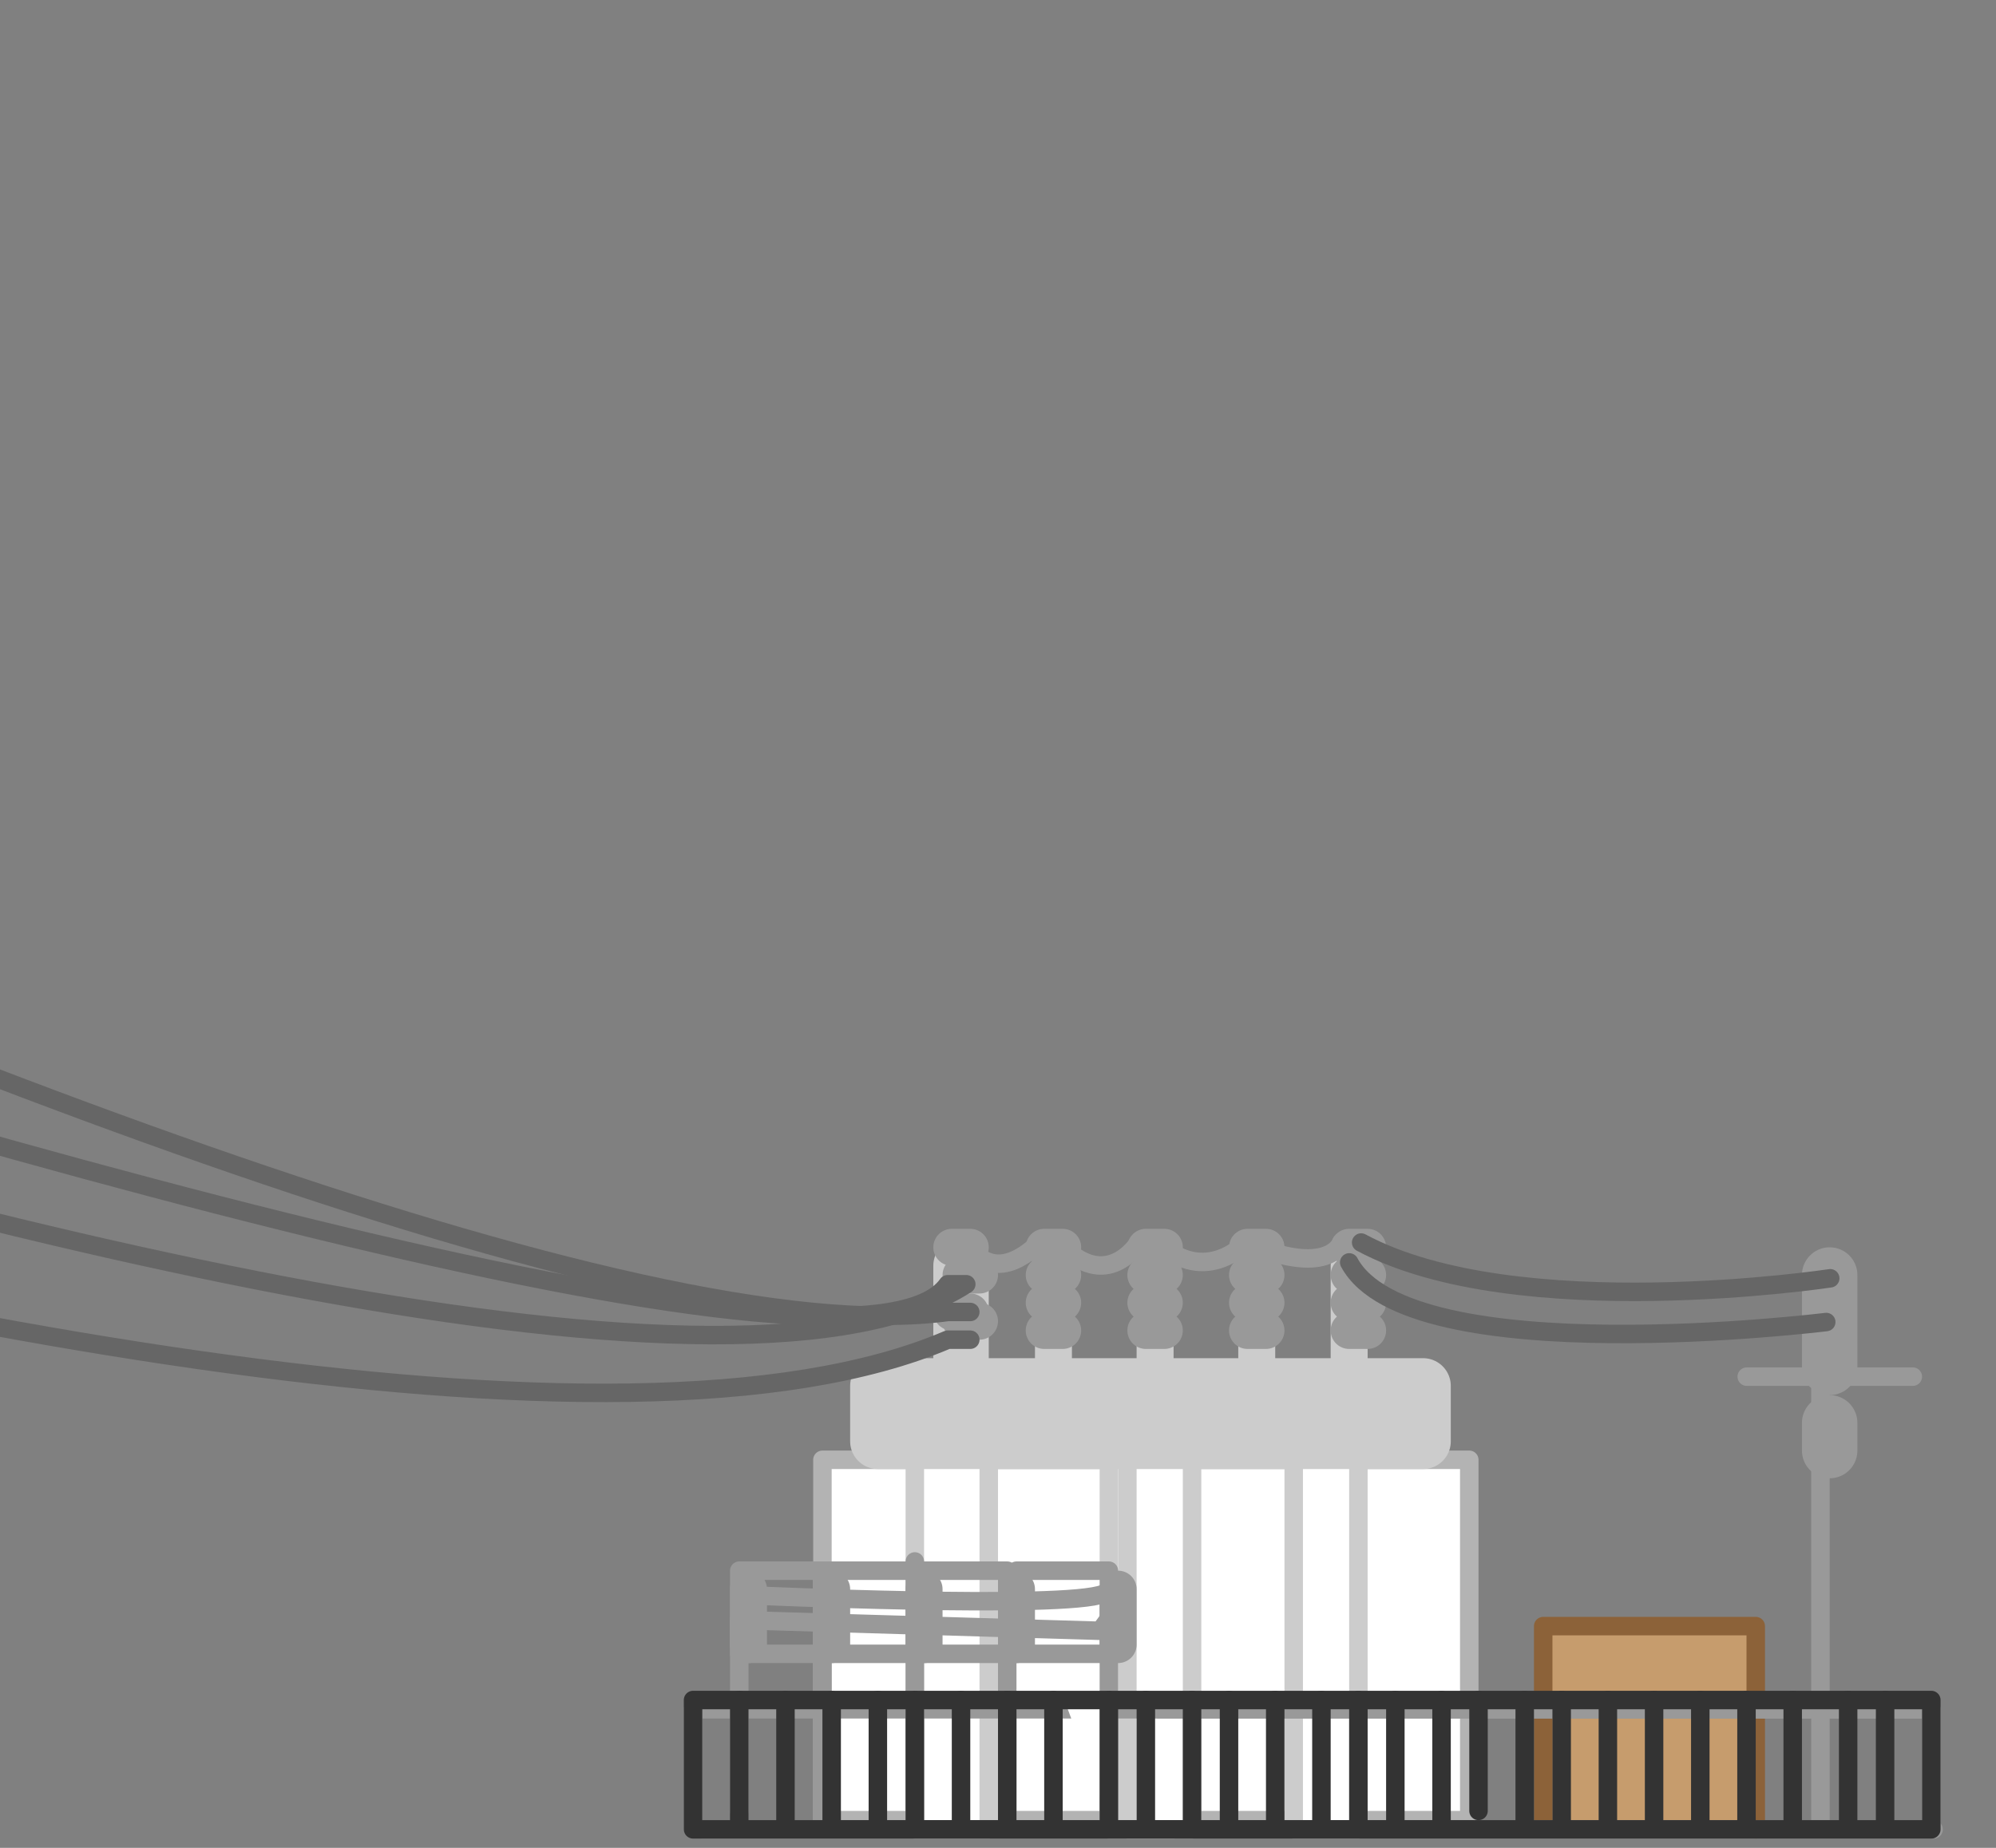 <?xml version="1.0" encoding="utf-8"?>
<!-- Generator: Adobe Illustrator 16.0.0, SVG Export Plug-In . SVG Version: 6.00 Build 0)  -->
<!DOCTYPE svg PUBLIC "-//W3C//DTD SVG 1.1//EN" "http://www.w3.org/Graphics/SVG/1.1/DTD/svg11.dtd">
<svg version="1.1" id="Layer_1" xmlns="http://www.w3.org/2000/svg" xmlns:xlink="http://www.w3.org/1999/xlink" x="0px" y="0px"
	 width="216px" height="200px" viewBox="0 0 216 200" enable-background="new 0 0 216 200" xml:space="preserve">
<rect x="0" y="0" width="216" height="200" fill="#808080" stroke="none"/>
<g>
	
		<line fill="none" stroke="#999999" stroke-width="6" stroke-linecap="round" stroke-linejoin="round" stroke-miterlimit="10" x1="-650" y1="17" x2="-578" y2="17"/>
	
		<polygon fill="none" stroke="#999999" stroke-width="6" stroke-linecap="round" stroke-linejoin="round" stroke-miterlimit="10" points="
		-591.297,88 -573,42.013 -573,17 -654,17 -654,42.013 -637.503,88 	"/>
	
		<polyline fill="none" stroke="#999999" stroke-width="6" stroke-linecap="round" stroke-linejoin="round" stroke-miterlimit="10" points="
		-587,26 -641.354,26 -645.372,26 -582,26 -582,52.516 -613.501,82.881 -645,52.516 -645,26 	"/>
	
		<polygon fill="none" stroke="#999999" stroke-width="6" stroke-linecap="round" stroke-linejoin="round" stroke-miterlimit="10" points="
		-573,3 -573,17 -582.591,17 	"/>
	
		<polygon fill="none" stroke="#999999" stroke-width="6" stroke-linecap="round" stroke-linejoin="round" stroke-miterlimit="10" points="
		-654,17 -654,3 -645.372,17 	"/>
	
		<polyline fill="none" stroke="#999999" stroke-width="6" stroke-linecap="round" stroke-linejoin="round" stroke-miterlimit="10" points="
		-645,42 -645,52.516 -672.141,52.26 -654.412,42 -645,42 	"/>
	
		<polyline fill="none" stroke="#999999" stroke-width="6" stroke-linecap="round" stroke-linejoin="round" stroke-miterlimit="10" points="
		-556,53 -582.591,53 -573.049,42.255 -582.591,52.885 -574.221,17 -582.591,17 -582.94,50.506 	"/>
	
		<polygon fill="none" stroke="#999999" stroke-width="6" stroke-linecap="round" stroke-linejoin="round" stroke-miterlimit="10" points="
		-654.412,17 -645,17 -645,49.516 	"/>
	
		<polygon fill="none" stroke="#999999" stroke-width="6" stroke-linecap="round" stroke-linejoin="round" stroke-miterlimit="10" points="
		-614.065,82.854 -618.418,88 -610.214,88 	"/>
	
		<polygon fill="none" stroke="#999999" stroke-width="6" stroke-linecap="round" stroke-linejoin="round" stroke-miterlimit="10" points="
		-637.545,87.809 -637.746,89.561 -649.892,197 -578.072,197 -578.288,195.248 -591.297,88.012 -605.359,87.953 	"/>
	
		<polyline fill="none" stroke="#999999" stroke-width="6" stroke-linecap="round" stroke-linejoin="round" stroke-miterlimit="10" points="
		-605.013,195.697 -604.966,87.945 -623,87.809 -623,197 -605,197 	"/>
</g>
<line fill="none" stroke="#999999" stroke-width="6" stroke-linecap="round" stroke-linejoin="round" stroke-miterlimit="10" x1="-653.694" y1="43.967" x2="-645.372" y2="52.516"/>
<path fill="none" stroke="#999999" stroke-width="6" stroke-linecap="round" stroke-linejoin="round" stroke-miterlimit="10" d="
	M-555.973,52.516"/>
<line fill="none" stroke="#999999" stroke-width="6" stroke-linecap="round" stroke-linejoin="round" stroke-miterlimit="10" x1="-573.049" y1="42.013" x2="-555.973" y2="52.516"/>
<polygon fill="none" stroke="#999999" stroke-width="6" stroke-linecap="round" stroke-linejoin="round" stroke-miterlimit="10" points="
	-564.511,71 -601.174,71 -591.681,61.787 "/>
<polyline fill="none" stroke="#999999" stroke-width="6" stroke-linecap="round" stroke-linejoin="round" stroke-miterlimit="10" points="
	-636.64,61.787 -663.955,71 -627,71 "/>
<polyline fill="none" stroke="#999999" stroke-width="3" stroke-linecap="round" stroke-linejoin="round" stroke-miterlimit="10" points="
	-645.372,16.504 -636.833,25.508 -627.291,16.504 -618.418,25.508 -609.377,16.504 -600.505,25.508 -591.297,16.504 
	-582.591,25.508 "/>
<polyline fill="none" stroke="#999999" stroke-width="3" stroke-linecap="round" stroke-linejoin="round" stroke-miterlimit="10" points="
	-645.372,25.508 -636.878,17.338 -627.387,25.508 -618.562,17.338 -609.569,25.508 -600.745,17.338 -591.586,25.508 
	-582.927,17.338 "/>
<polyline fill="none" stroke="#999999" stroke-width="3" stroke-linecap="round" stroke-linejoin="round" stroke-miterlimit="10" points="
	-649.148,10.988 -654.475,16.473 -645.654,21.406 -653.71,25.124 -645.379,29.63 -654.416,34.508 -645.668,38.636 -654.5,42.013 
	-654.5,51.516 -659.868,45.182 -663.914,52.266 "/>
<polyline fill="none" stroke="#999999" stroke-width="3" stroke-linecap="round" stroke-linejoin="round" stroke-miterlimit="10" points="
	-578.406,9.988 -572.55,15.639 -582.248,20.723 -573.391,24.553 -582.55,29.194 -572.615,34.221 -582.22,38.473 -572.5,41.952 
	-572.5,51.742 -566.609,45.217 -562.166,52.516 "/>
<polyline fill="none" stroke="#999999" stroke-width="3" stroke-linecap="round" stroke-linejoin="round" stroke-miterlimit="10" points="
	-645.176,52.406 -647.46,60.607 -636.736,61.281 -643.087,70.508 -627.279,69.997 -640.635,79.5 -617.247,79.5 -637.782,87.5 
	-618.25,87.5 -617.247,79.834 "/>
<polyline fill="none" stroke="#999999" stroke-width="3" stroke-linecap="round" stroke-linejoin="round" stroke-miterlimit="10" points="
	-583.07,52.656 -580.708,60.976 -591.791,61.658 -585.228,71.018 -601.563,70.181 -587.762,79.5 -611.93,79.5 -590.71,88.5 
	-610.892,88.5 -611.93,80.601 "/>
<polyline fill="none" stroke="#999999" stroke-width="3" stroke-linecap="round" stroke-linejoin="round" stroke-miterlimit="10" points="
	-637.503,88.027 -623.775,97.531 -639.709,106.965 -623.775,115.787 -641.633,123.98 -623.775,133.543 -643.718,142.436 
	-623.775,151.549 -645.372,160.551 -623.775,169.055 -647.799,178.539 -623.775,188.061 -649.892,197.063 "/>
<polyline fill="none" stroke="#999999" stroke-width="3" stroke-linecap="round" stroke-linejoin="round" stroke-miterlimit="10" points="
	-592.271,88.027 -605.36,97.531 -590.166,106.965 -605.36,115.787 -588.334,123.98 -605.36,133.543 -586.344,142.436 
	-605.36,151.549 -584.768,160.551 -605.36,169.055 -582.453,178.539 -605.36,188.061 -580.458,197.063 "/>
<polyline fill="none" stroke="#999999" stroke-width="3" stroke-linecap="round" stroke-linejoin="round" stroke-miterlimit="10" points="
	-624.277,88.277 -605.862,97.531 -624.277,106.533 -605.862,115.787 -624.277,124.039 -605.862,133.543 -624.277,142.436 
	-605.862,150.298 -624.277,160.301 -605.862,169.055 -624.277,178.807 -605.862,188.061 -624.277,197.063 "/>
<polyline fill="none" stroke="#999999" stroke-width="3" stroke-linecap="round" stroke-linejoin="round" stroke-miterlimit="10" points="
	-605.36,88.277 -624.529,97.531 -605.36,106.533 -624.529,115.787 -605.36,124.039 -624.529,133.543 -605.36,142.436 
	-624.529,150.298 -605.36,160.301 -624.529,169.055 -605.36,178.807 -624.529,188.061 -605.36,197.063 "/>
<polyline fill="none" stroke="#999999" stroke-width="3" stroke-linecap="round" stroke-linejoin="round" stroke-miterlimit="10" points="
	-645.5,54 -645.5,64.02 -636.724,61.309 -640.604,79.275 -623.76,73.406 -637.774,87.277 -614.061,82.881 -592.269,88.027 
	-605.108,74.298 -589.323,78.705 -596.319,65.795 -582.55,64.404 -584.265,54.186 "/>
<polyline fill="none" stroke="#999999" stroke-width="3" stroke-linecap="round" stroke-linejoin="round" stroke-miterlimit="10" points="
	-605.311,88.205 -590.153,97.221 -605.348,106.516 -587.986,115.263 -605.106,133.396 -584.766,160.321 -605.109,187.5 
	-579.076,187.5 -604.188,196.908 "/>
<polyline fill="none" stroke="#999999" stroke-width="3" stroke-linecap="round" stroke-linejoin="round" stroke-miterlimit="10" points="
	-623.774,87.809 -638.533,96.898 -623.737,106.271 -640.643,115.09 -623.972,133.374 -643.779,160.308 -623.969,187.5 
	-649.319,187.5 -624.866,197.198 "/>
<polyline fill="none" stroke="#999999" stroke-width="3" stroke-linecap="round" stroke-linejoin="round" stroke-miterlimit="10" points="
	-640.643,115.09 -587.986,115.263 -643.718,142.436 -584.669,142.67 "/>
<line fill="none" stroke="#999999" stroke-width="3" stroke-linecap="round" stroke-linejoin="round" stroke-miterlimit="10" x1="-654" y1="7.5" x2="-659" y2="7.5"/>
<polyline fill="none" stroke="#999999" stroke-width="3" stroke-linecap="round" stroke-linejoin="round" stroke-miterlimit="10" points="
	-671.5,53 -671.5,58.5 -674,58.5 -670,58.5 "/>
<polyline fill="none" stroke="#999999" stroke-width="3" stroke-linecap="round" stroke-linejoin="round" stroke-miterlimit="10" points="
	-663.5,71 -663.5,76.5 -665.964,76.5 -662,76.5 "/>
<polyline fill="none" stroke="#999999" stroke-width="3" stroke-linecap="round" stroke-linejoin="round" stroke-miterlimit="10" points="
	-555.5,53 -555.5,58.5 -557.48,58.5 -554,58.5 "/>
<polyline fill="none" stroke="#999999" stroke-width="3" stroke-linecap="round" stroke-linejoin="round" stroke-miterlimit="10" points="
	-564.5,71 -564.5,76.5 -566.018,76.5 -562,76.5 "/>
<line fill="none" stroke="#999999" stroke-width="3" stroke-linecap="round" stroke-linejoin="round" stroke-miterlimit="10" x1="-573" y1="7.5" x2="-568" y2="7.5"/>
<polyline fill="none" stroke="#999999" stroke-width="3" stroke-linecap="round" stroke-linejoin="round" stroke-miterlimit="10" points="
	-601.5,27 -601.5,34.5 -603.686,34.5 -599,34.5 "/>
<polyline fill="none" stroke="#999999" stroke-width="3" stroke-linecap="round" stroke-linejoin="round" stroke-miterlimit="10" points="
	-626.5,27 -626.5,34.5 -629.3,34.5 -625,34.5 "/>
<g>
	
		<line fill="none" stroke="#999999" stroke-width="6" stroke-linecap="round" stroke-linejoin="round" stroke-miterlimit="10" x1="-314" y1="17" x2="-241" y2="17"/>
	
		<polygon fill="none" stroke="#999999" stroke-width="6" stroke-linecap="round" stroke-linejoin="round" stroke-miterlimit="10" points="
		-255.298,88 -236,42.013 -236,17 -318,17 -318,42.013 -301.504,88 	"/>
	
		<polyline fill="none" stroke="#999999" stroke-width="6" stroke-linecap="round" stroke-linejoin="round" stroke-miterlimit="10" points="
		-250,26 -305.354,26 -309.372,26 -246,26 -246,52.516 -277.5,82.881 -309,52.516 -309,26 	"/>
	
		<polygon fill="none" stroke="#999999" stroke-width="6" stroke-linecap="round" stroke-linejoin="round" stroke-miterlimit="10" points="
		-236,3 -236,17 -246.593,17 	"/>
	
		<polygon fill="none" stroke="#999999" stroke-width="6" stroke-linecap="round" stroke-linejoin="round" stroke-miterlimit="10" points="
		-318,17 -318,3 -309.372,17 	"/>
	
		<polyline fill="none" stroke="#999999" stroke-width="6" stroke-linecap="round" stroke-linejoin="round" stroke-miterlimit="10" points="
		-309,42 -309,52.516 -336.141,52.26 -318.412,42 -309,42 	"/>
	
		<polyline fill="none" stroke="#999999" stroke-width="6" stroke-linecap="round" stroke-linejoin="round" stroke-miterlimit="10" points="
		-219,53 -246.593,53 -237.05,42.255 -246.593,52.885 -238.222,17 -246.593,17 -246.439,50.506 	"/>
	
		<polygon fill="none" stroke="#999999" stroke-width="6" stroke-linecap="round" stroke-linejoin="round" stroke-miterlimit="10" points="
		-318.412,17 -309,17 -309,49.516 	"/>
	
		<polygon fill="none" stroke="#999999" stroke-width="6" stroke-linecap="round" stroke-linejoin="round" stroke-miterlimit="10" points="
		-278.066,82.854 -282.419,88 -274.216,88 	"/>
	
		<polygon fill="none" stroke="#999999" stroke-width="6" stroke-linecap="round" stroke-linejoin="round" stroke-miterlimit="10" points="
		-301.546,87.809 -301.747,89.561 -313.894,197 -242.072,197 -242.288,195.248 -255.298,88.012 -269.36,87.953 	"/>
	
		<polyline fill="none" stroke="#999999" stroke-width="6" stroke-linecap="round" stroke-linejoin="round" stroke-miterlimit="10" points="
		-269.014,195.697 -269.467,87.945 -288,87.809 -288,197 -269,197 	"/>
</g>
<line fill="none" stroke="#999999" stroke-width="6" stroke-linecap="round" stroke-linejoin="round" stroke-miterlimit="10" x1="-317.695" y1="43.967" x2="-309.372" y2="52.516"/>
<path fill="none" stroke="#999999" stroke-width="6" stroke-linecap="round" stroke-linejoin="round" stroke-miterlimit="10" d="
	M-219.975,52.516"/>
<line fill="none" stroke="#999999" stroke-width="6" stroke-linecap="round" stroke-linejoin="round" stroke-miterlimit="10" x1="-237.05" y1="42.013" x2="-219.975" y2="52.516"/>
<polygon fill="none" stroke="#999999" stroke-width="6" stroke-linecap="round" stroke-linejoin="round" stroke-miterlimit="10" points="
	-228.512,71 -265.176,71 -255.682,61.787 "/>
<polyline fill="none" stroke="#999999" stroke-width="6" stroke-linecap="round" stroke-linejoin="round" stroke-miterlimit="10" points="
	-300.641,61.787 -327.955,71 -291,71 "/>
<polyline fill="none" stroke="#999999" stroke-width="3" stroke-linecap="round" stroke-linejoin="round" stroke-miterlimit="10" points="
	-309.372,16.504 -300.834,25.508 -291.292,16.504 -282.419,25.508 -273.379,16.504 -264.506,25.508 -255.298,16.504 
	-246.593,25.508 "/>
<polyline fill="none" stroke="#999999" stroke-width="3" stroke-linecap="round" stroke-linejoin="round" stroke-miterlimit="10" points="
	-309.372,25.508 -300.879,17.338 -291.388,25.508 -282.563,17.338 -273.57,25.508 -264.745,17.338 -255.587,25.508 -246.928,17.338 
	"/>
<polyline fill="none" stroke="#999999" stroke-width="3" stroke-linecap="round" stroke-linejoin="round" stroke-miterlimit="10" points="
	-313.149,10.988 -318.476,16.473 -309.655,21.406 -317.711,25.124 -309.38,29.63 -318.416,34.508 -309.67,38.636 -318.5,42.013 
	-318.5,51.516 -323.867,45.182 -327.914,52.266 "/>
<polyline fill="none" stroke="#999999" stroke-width="3" stroke-linecap="round" stroke-linejoin="round" stroke-miterlimit="10" points="
	-242.408,9.988 -236.551,15.639 -246.249,20.723 -237.392,24.553 -246.551,29.194 -236.615,34.221 -245.723,38.473 -235.5,41.952 
	-235.5,51.742 -230.111,45.217 -225.918,52.516 "/>
<polyline fill="none" stroke="#999999" stroke-width="3" stroke-linecap="round" stroke-linejoin="round" stroke-miterlimit="10" points="
	-309.177,52.406 -311.462,60.607 -300.737,61.281 -307.089,70.508 -291.28,69.997 -304.636,79.5 -281.247,79.5 -301.782,87.5 
	-282.251,87.5 -281.247,79.834 "/>
<polyline fill="none" stroke="#999999" stroke-width="3" stroke-linecap="round" stroke-linejoin="round" stroke-miterlimit="10" points="
	-247.071,52.656 -244.71,60.976 -255.791,61.658 -249.229,71.018 -265.564,70.181 -251.763,79.5 -275.931,79.5 -254.712,88.5 
	-274.893,88.5 -275.931,80.601 "/>
<polyline fill="none" stroke="#999999" stroke-width="3" stroke-linecap="round" stroke-linejoin="round" stroke-miterlimit="10" points="
	-301.504,88.027 -287.776,97.531 -303.71,106.965 -287.776,115.787 -305.634,123.98 -287.776,133.543 -307.719,142.436 
	-287.776,151.549 -309.372,160.551 -287.776,169.055 -311.8,178.539 -287.776,188.061 -313.894,197.063 "/>
<polyline fill="none" stroke="#999999" stroke-width="3" stroke-linecap="round" stroke-linejoin="round" stroke-miterlimit="10" points="
	-256.272,88.027 -269.361,97.531 -254.167,106.965 -269.361,115.787 -252.335,123.98 -269.361,133.543 -250.345,142.436 
	-269.361,151.549 -248.769,160.551 -269.361,169.055 -246.454,178.539 -269.361,188.061 -244.458,197.063 "/>
<polyline fill="none" stroke="#999999" stroke-width="3" stroke-linecap="round" stroke-linejoin="round" stroke-miterlimit="10" points="
	-288.278,88.277 -269.863,97.531 -288.278,106.533 -269.863,115.787 -288.278,124.039 -269.863,133.543 -288.278,142.436 
	-269.863,150.298 -288.278,160.301 -269.863,169.055 -288.278,178.807 -269.863,188.061 -288.278,197.063 "/>
<polyline fill="none" stroke="#999999" stroke-width="3" stroke-linecap="round" stroke-linejoin="round" stroke-miterlimit="10" points="
	-269.361,88.277 -288.529,97.531 -269.361,106.533 -288.529,115.787 -269.361,124.039 -288.529,133.543 -269.361,142.436 
	-288.529,150.298 -269.361,160.301 -288.529,169.055 -269.361,178.807 -288.529,188.061 -269.361,197.063 "/>
<polyline fill="none" stroke="#999999" stroke-width="3" stroke-linecap="round" stroke-linejoin="round" stroke-miterlimit="10" points="
	-309.5,54 -309.5,64.02 -300.725,61.309 -304.604,79.275 -287.762,73.406 -301.773,87.277 -278.063,82.881 -256.27,88.027 
	-269.109,74.298 -253.324,78.705 -260.32,65.795 -246.551,64.404 -248.265,54.186 "/>
<polyline fill="none" stroke="#999999" stroke-width="3" stroke-linecap="round" stroke-linejoin="round" stroke-miterlimit="10" points="
	-269.312,88.205 -254.153,97.221 -269.349,106.516 -251.986,115.263 -269.107,133.396 -248.768,160.321 -269.11,187.5 
	-243.077,187.5 -268.189,196.908 "/>
<polyline fill="none" stroke="#999999" stroke-width="3" stroke-linecap="round" stroke-linejoin="round" stroke-miterlimit="10" points="
	-287.775,87.809 -302.533,96.898 -287.738,106.271 -304.644,115.09 -287.974,133.374 -307.78,160.308 -287.971,187.5 -313.32,187.5 
	-288.866,197.198 "/>
<polyline fill="none" stroke="#999999" stroke-width="3" stroke-linecap="round" stroke-linejoin="round" stroke-miterlimit="10" points="
	-304.644,115.09 -251.986,115.263 -307.719,142.436 -248.67,142.67 "/>
<line fill="none" stroke="#999999" stroke-width="3" stroke-linecap="round" stroke-linejoin="round" stroke-miterlimit="10" x1="-318" y1="7.5" x2="-323" y2="7.5"/>
<polyline fill="none" stroke="#999999" stroke-width="3" stroke-linecap="round" stroke-linejoin="round" stroke-miterlimit="10" points="
	-335.5,53 -335.5,58.5 -338,58.5 -334,58.5 "/>
<polyline fill="none" stroke="#999999" stroke-width="3" stroke-linecap="round" stroke-linejoin="round" stroke-miterlimit="10" points="
	-327.5,71 -327.5,76.5 -329.965,76.5 -326,76.5 "/>
<polyline fill="none" stroke="#999999" stroke-width="3" stroke-linecap="round" stroke-linejoin="round" stroke-miterlimit="10" points="
	-265.5,27 -265.5,34.5 -267.687,34.5 -264,34.5 "/>
<polyline fill="none" stroke="#999999" stroke-width="3" stroke-linecap="round" stroke-linejoin="round" stroke-miterlimit="10" points="
	-290.5,27 -290.5,34.5 -293.301,34.5 -289,34.5 "/>
<linearGradient id="SVGID_1_" gradientUnits="userSpaceOnUse" x1="-1009" y1="197.5" x2="-1009" y2="169.5">
	<stop  offset="0.15" style="stop-color:#FEFEFE"/>
	<stop  offset="0.355" style="stop-color:#FFFFFF"/>
	<stop  offset="0.484" style="stop-color:#F9F9F9"/>
	<stop  offset="0.662" style="stop-color:#E7E7E7"/>
	<stop  offset="0.855" style="stop-color:#CCCCCC"/>
</linearGradient>
<rect x="-1033.5" y="169.5" fill="url(#SVGID_1_)" stroke="#CCCCCC" stroke-width="3" stroke-linecap="round" stroke-linejoin="round" stroke-miterlimit="10" width="49" height="28"/>
<polygon fill="#FFFFFF" stroke="#CCCCCC" stroke-width="3" stroke-linecap="round" stroke-linejoin="round" stroke-miterlimit="10" points="
	-1036.5,169.5 -982.217,169.5 -984.685,162.5 -1033.809,162.5 "/>
<line fill="none" stroke="#CCCCCC" stroke-width="3" stroke-linecap="round" stroke-linejoin="round" stroke-miterlimit="10" x1="-1009.5" y1="162" x2="-1009.5" y2="169"/>
<line fill="none" stroke="#CCCCCC" stroke-width="3" stroke-linecap="round" stroke-linejoin="round" stroke-miterlimit="10" x1="-1000.704" y1="161.837" x2="-993.928" y2="168.566"/>
<line fill="none" stroke="#CCCCCC" stroke-width="3" stroke-linecap="round" stroke-linejoin="round" stroke-miterlimit="10" x1="-1019.948" y1="161.837" x2="-1026.724" y2="168.566"/>
<polyline fill="#FFFFFF" stroke="#CCCCCC" stroke-linecap="round" stroke-linejoin="round" stroke-miterlimit="10" points="
	-1004.5,198 -1004.5,178.5 -993.5,178.5 -993.5,198 "/>
<rect x="-1001.5" y="182.5" fill="#0000FF" stroke="#0000FF" stroke-linecap="round" stroke-linejoin="round" stroke-miterlimit="10" width="4" height="2"/>
<rect x="-1030.5" y="178.5" fill="#CCCCCC" stroke="#CCCCCC" stroke-linecap="round" stroke-linejoin="round" stroke-miterlimit="10" width="10" height="4"/>
<rect x="-1029.5" y="186.5" fill="#CCCCCC" stroke="#CCCCCC" stroke-linecap="round" stroke-linejoin="round" stroke-miterlimit="10" width="9" height="4"/>
<line fill="none" stroke="#666666" stroke-linecap="round" stroke-linejoin="round" stroke-miterlimit="10" x1="-1030.5" y1="182" x2="-1030.5" y2="178"/>
<line fill="none" stroke="#666666" stroke-linecap="round" stroke-linejoin="round" stroke-miterlimit="10" x1="-1020.5" y1="178" x2="-1020.5" y2="182"/>
<line fill="none" stroke="#666666" stroke-linecap="round" stroke-linejoin="round" stroke-miterlimit="10" x1="-1030.5" y1="186" x2="-1030.5" y2="190"/>
<line fill="none" stroke="#666666" stroke-linecap="round" stroke-linejoin="round" stroke-miterlimit="10" x1="-1020.5" y1="186" x2="-1020.5" y2="190"/>
<line fill="none" stroke="#666666" stroke-linecap="round" stroke-linejoin="round" stroke-miterlimit="10" x1="-1001" y1="189.5" x2="-998" y2="189.5"/>
<line fill="none" stroke="#666666" stroke-linecap="round" stroke-linejoin="round" stroke-miterlimit="10" x1="-1001" y1="190.5" x2="-998" y2="190.5"/>
<line fill="none" stroke="#666666" stroke-linecap="round" stroke-linejoin="round" stroke-miterlimit="10" x1="-1001" y1="192.5" x2="-998" y2="192.5"/>
<line fill="none" stroke="#666666" stroke-linecap="round" stroke-linejoin="round" stroke-miterlimit="10" x1="-1001" y1="191.5" x2="-998" y2="191.5"/>
<path fill="none" stroke="#999999" stroke-width="3" stroke-linecap="round" stroke-linejoin="round" stroke-miterlimit="10" d="
	M-1009.358,153.049c0,0-0.5,9.003,0,8.788"/>
<line fill="none" stroke="#666666" stroke-linecap="round" stroke-linejoin="round" stroke-miterlimit="10" x1="-1027" y1="179.5" x2="-1024" y2="179.5"/>
<line fill="none" stroke="#666666" stroke-linecap="round" stroke-linejoin="round" stroke-miterlimit="10" x1="-1027" y1="180.5" x2="-1024" y2="180.5"/>
<line fill="none" stroke="#666666" stroke-linecap="round" stroke-linejoin="round" stroke-miterlimit="10" x1="-1027" y1="182.5" x2="-1024" y2="182.5"/>
<line fill="none" stroke="#666666" stroke-linecap="round" stroke-linejoin="round" stroke-miterlimit="10" x1="-1027" y1="181.5" x2="-1024" y2="181.5"/>
<line fill="none" stroke="#666666" stroke-linecap="round" stroke-linejoin="round" stroke-miterlimit="10" x1="-1027" y1="186.5" x2="-1024" y2="186.5"/>
<line fill="none" stroke="#666666" stroke-linecap="round" stroke-linejoin="round" stroke-miterlimit="10" x1="-1027" y1="187.5" x2="-1024" y2="187.5"/>
<line fill="none" stroke="#666666" stroke-linecap="round" stroke-linejoin="round" stroke-miterlimit="10" x1="-1027" y1="189.5" x2="-1024" y2="189.5"/>
<line fill="none" stroke="#666666" stroke-linecap="round" stroke-linejoin="round" stroke-miterlimit="10" x1="-1027" y1="188.5" x2="-1024" y2="188.5"/>
<g>
	<g>
		<path fill="#999999" d="M121.948,162.846c0.327,0.373,1.303,2.443,1.682,3.264c1.728-1.009,3.454-2.019,5.182-3.027
			c-0.733-1.284-1.351-2.622-1.85-4.016c-1.827,0.771-3.655,1.541-5.483,2.313c0.574,0.859,1.147,1.72,1.721,2.58
			c2.184,3.277,6.727,0.465,5.182-3.027c-0.442-0.999-0.849-2.014-1.29-3.012c-1.728,1.009-3.454,2.019-5.182,3.027
			c0.342,0.396,0.629,0.826,0.86,1.291c1.571-1.211,3.142-2.423,4.712-3.635c-0.029-0.133-0.059-0.265-0.089-0.397
			c-1.229,1.23-2.46,2.461-3.69,3.69c0.155,0.057,0.31,0.112,0.464,0.168c3.66,1.325,5.168-4.437,1.595-5.785
			c-0.373-0.2-0.72-0.442-1.038-0.727c-0.504,1.864-1.009,3.728-1.514,5.591c1.63,0.103,3.203,0.398,4.795,0.753
			c-0.733-0.964-1.468-1.929-2.202-2.893c-0.009,1.479-0.013,2.905-0.323,4.364c1.827-0.238,3.655-0.478,5.483-0.716
			c-0.614-1.138-0.907-2.354-0.881-3.648c-1.964,0.266-3.929,0.531-5.893,0.798c0.349,1.856,0.511,3.734,0.86,5.592
			c1.929-0.532,3.856-1.063,5.785-1.596c-0.42-2.009-0.871-4.012-1.291-6.021c-0.803-3.846-6.362-2.142-5.785,1.596
			c0.293,1.896,0.315,3.746,0.323,5.654c1.964-0.266,3.929-0.531,5.893-0.798c-0.867-2.086-1.287-4.242-1.721-6.452
			c-1.929,0.532-3.856,1.063-5.785,1.596c0.646,2.453,0.742,4.854,0.753,7.375c1.964-0.266,3.929-0.531,5.893-0.798
			c-0.752-2.124-1.271-4.245-1.721-6.452c-0.79-3.874-6.287-2.118-5.785,1.596c0.331,2.448,0.317,4.91,0.322,7.375
			c1.964-0.266,3.929-0.531,5.893-0.798c-0.706-3.025-1.117-5.988-1.183-9.096c-2,0-4,0-6,0c0.362,3.44,0.426,6.867,0.43,10.324
			c2,0,4,0,6,0c-0.349-3.058-0.349-5.977,0-9.034c-2,0-4,0-6,0c0.348,3.297,0.427,6.58,0.431,9.894
			c1.964-0.266,3.929-0.531,5.893-0.798c-0.682-2.593-0.743-5.143-0.753-7.806c-1.964,0.266-3.929,0.531-5.893,0.798
			c0.652,3.728,0.37,7.486,0.322,11.247c1.964-0.266,3.929-0.531,5.893-0.798c-0.722-3.6-1.043-7.358,0.989-10.593
			c-1.728,0-3.454,0-5.182,0c1.79,4.033,0.035,9.492-0.732,13.604c1.964,0.267,3.929,0.532,5.893,0.798
			c-0.041-4.007-0.227-7.855,1.184-11.677c-1.929,0-3.856,0-5.785,0c0.591,4.021-0.009,8.072-0.107,12.106
			c1.964-0.266,3.929-0.531,5.893-0.798c-0.48-2.795-0.485-5.595,0.43-8.298c-1.929,0-3.856,0-5.785,0
			c0.652,3.057,0.266,6.033-0.107,9.096c2,0,4,0,6,0c-0.374-3.567-0.82-7.212,0.882-10.531c-1.828-0.238-3.656-0.478-5.483-0.716
			c0.575,3.265-0.104,6.42-0.86,9.59c1.929,0,3.856,0,5.785,0c-0.689-3.638-0.689-7.242,0-10.88
			c-1.964-0.267-3.929-0.532-5.893-0.798c-0.051,4.166-0.335,8.315,0,12.476c0.306,3.803,6.042,3.916,6,0
			c-0.032-3.022-0.439-6.17,1.312-8.811c-1.864-0.504-3.728-1.009-5.591-1.514c0.642,5.039-0.29,10.012-0.431,15.056
			c1.964-0.266,3.929-0.531,5.893-0.798c-1.401-3.512-2.368-7.395-0.731-11.023c-1.864-0.504-3.728-1.009-5.591-1.514
			c0.698,5.307,0.082,10.591,0,15.916c1.964-0.266,3.929-0.531,5.893-0.798c-1.109-3.944-1.858-7.775-0.431-11.74
			c-1.929,0-3.856,0-5.785,0c1.06,6.029,0.004,12.208-0.86,18.193c1.929,0,3.856,0,5.785,0c-1.55-5.356-1.092-10.853,0.86-16.042
			c-1.964-0.267-3.929-0.532-5.893-0.798c-0.125,5.78-1.201,11.459-1.721,17.207c2,0,4,0,6,0
			c-0.074-5.481-0.723-10.982,0.323-16.409c-1.964-0.267-3.929-0.532-5.893-0.798c-0.136,5.333-1.155,10.584-1.291,15.917
			c2,0,4,0,6,0c-0.502-5.752-1.562-11.58-0.107-17.271c-1.964-0.267-3.929-0.532-5.893-0.798c-0.156,5.047-1.146,10.008-1.29,15.057
			c2,0,4,0,6,0c-0.077-4.526-0.691-9.019,0.753-13.397c-1.964-0.267-3.929-0.532-5.893-0.798c0.33,6.029-0.264,12.052,0.43,18.066
			c2,0,4,0,6,0c-0.39-3.253-0.746-6.362,0.323-9.526c-1.964-0.267-3.929-0.532-5.893-0.798c0.354,5.019,0.044,10.033,0,15.057
			c1.964-0.266,3.929-0.531,5.893-0.798c-1.451-3.922-1.134-8.068,0.559-11.884c-1.864-0.504-3.728-1.009-5.591-1.514
			c0.244,4.138-0.382,8.055-1.184,12.106c1.929,0,3.856,0,5.785,0c-0.917-2.683-1.938-5.636-0.731-8.442
			c-1.828-0.238-3.656-0.478-5.483-0.716c0.754,3.829,0.362,7.801,0.322,11.677c1.964-0.266,3.929-0.531,5.893-0.798
			c-1.1-3.707-1.409-7.327,0.989-10.593c-1.828-0.238-3.656-0.478-5.483-0.716c0.938,3.449,0.708,6.548,0,10.019
			c1.964,0.267,3.929,0.532,5.893,0.798c-0.341-2.856-0.79-5.616,0.451-8.38c-1.828-0.238-3.656-0.478-5.483-0.716
			c0.565,3.029,0.308,5.757-0.431,8.729c1.964,0.267,3.929,0.532,5.893,0.798c-0.04-2.572-0.347-5.116,0.882-7.52
			c-1.828-0.239-3.656-0.479-5.483-0.717c0.924,3.291,0.344,6.334-0.431,9.589c1.929,0,3.856,0,5.785,0
			c-0.671-2.109-1.477-4.979,0.089-6.976c-1.707-0.707-3.414-1.414-5.121-2.121c-0.01,2.663-0.071,5.213-0.753,7.806
			c1.827-0.238,3.655-0.478,5.483-0.716c-1.001-1.378-1.187-2.901-0.559-4.571c-1.964-0.267-3.929-0.532-5.893-0.798
			c0.2,1.931,0.171,3.241-0.881,4.939c1.728,0,3.454,0,5.182,0c0-0.998,0-1.996,0-2.994c-1.828-0.239-3.656-0.479-5.483-0.717
			c0.606,2.017,0.421,3.971-0.559,5.861c1.728,0,3.454,0,5.182,0c-1.516-2.131-2.261-3.916-0.86-6.436
			c-1.828-0.238-3.656-0.478-5.483-0.716c0.505,2.099,0.386,3.632,0,5.717c1.929,0,3.856,0,5.785,0
			c-0.482-1.584-0.34-3.061,0.43-4.427c-1.929,0-3.856,0-5.785,0c0.682,2.593,0.743,5.143,0.753,7.806
			c0.013,3.323,5.172,4.172,5.893,0.798c-0.341,1.594,0.256,0.259,1.173-0.375c-1.01,0-2.019,0-3.028,0
			c0.01,0.006,0.02,0.011,0.029,0.017c-0.495-0.864-0.99-1.728-1.485-2.591c0,0.107,0,0.215,0,0.323c0,3.869,6,3.869,6,0
			c0-1.597-0.934-3.06-1.397-4.563c-0.698,1.23-1.396,2.461-2.095,3.69c-0.182-0.01-0.363-0.021-0.544-0.031
			c1.365,0.207,2.633-0.121,3.388-1.379c1.088-1.813,0.648-4.186,0.648-6.214c0-3.869-6-3.869-6,0c0-0.025,0.089,3.323,0.171,3.186
			c1.129-0.459,2.259-0.919,3.388-1.378c-0.95-0.145-1.7-0.169-2.646,0.031c-1.565,0.331-2.556,2.197-2.095,3.69
			c0.172,0.559,1.183,2.978,1.183,2.967c0,3.869,6,3.869,6,0c0-0.108,0-0.216,0-0.323c0-1.028-0.564-2.094-1.485-2.591
			c-0.011-0.005-0.021-0.011-0.03-0.016c-0.897-0.483-2.142-0.612-3.028,0c-1.372,0.948-3.553,2.195-3.93,3.96
			c1.964,0.267,3.929,0.532,5.893,0.798c-0.013-3.215-0.147-6.282-0.968-9.401c-0.821-3.123-4.745-2.575-5.785,0
			c-1.071,2.653-1.143,4.872-0.43,7.618s5.232,2.991,5.785,0c0.568-3.069,0.735-5.854,0-8.908c-0.605-2.52-4.24-2.953-5.483-0.716
			c-2.354,4.238-1.935,8.56,0.86,12.49c1.188,1.671,4.119,2.208,5.182,0c1.688-3.509,1.936-6.671,1.162-10.484
			c-0.569-2.81-4.095-2.603-5.483-0.717c-2.146,2.916-2.146,6.136,0,9.051c1.322,1.796,3.908,2.058,5.182,0
			c1.565-2.529,2.004-5.021,1.699-7.967c-0.328-3.169-5.06-4.32-5.893-0.798c-0.787,3.326-0.602,6.212,1.162,9.194
			c1.309,2.213,4.817,1.818,5.483-0.716c0.82-3.119,0.955-6.187,0.968-9.401c0.009-2.396-3.436-4.271-5.121-2.121
			c-3.006,3.831-3.079,8.266-1.632,12.813c0.863,2.715,5.068,3.011,5.785,0c1.024-4.304,1.646-8.453,0.431-12.78
			c-0.672-2.393-4.271-3.09-5.483-0.717c-1.755,3.435-1.759,6.747-1.7,10.549c0.052,3.345,5.063,4.141,5.893,0.798
			c1.001-4.027,1.193-7.834,0.431-11.92c-0.457-2.451-4.438-3.046-5.483-0.716c-1.721,3.833-1.766,7.251-1.27,11.407
			c0.369,3.092,5.158,4.396,5.893,0.798c0.921-4.512,1.221-8.725,0-13.21c-0.736-2.707-4.016-2.714-5.483-0.716
			c-3.288,4.478-3.114,10.086-1.593,15.216c0.964,3.249,5.857,2.619,5.893-0.798c0.046-4.458,0.33-8.871-0.537-13.272
			c-0.475-2.409-4.462-3.092-5.483-0.716c-1.906,4.438-1.416,8.552,0.128,13.065c0.888,2.596,5.168,3.118,5.785,0
			c0.903-4.562,1.674-9.036,1.398-13.702c-0.159-2.69-4.283-4.463-5.591-1.514c-2.32,5.233-3.191,11.022-1.162,16.507
			c1.141,3.083,5.861,2.744,5.893-0.798c0.044-5.023,0.354-10.038,0-15.057c-0.239-3.395-4.788-4.064-5.893-0.798
			c-1.242,3.673-0.993,7.323-0.538,11.122c0.453,3.787,6.443,3.846,6,0c-0.693-6.015-0.1-12.037-0.43-18.066
			c-0.187-3.406-4.819-4.053-5.893-0.798c-1.619,4.908-1.055,9.915-0.968,14.993c0.066,3.873,5.89,3.863,6,0
			c0.145-5.049,1.134-10.01,1.29-15.057c0.105-3.402-5.058-4.067-5.893-0.798c-1.604,6.278-0.661,12.513-0.107,18.866
			c0.332,3.805,5.9,3.92,6,0c0.136-5.333,1.155-10.584,1.291-15.917c0.085-3.339-5.245-4.157-5.893-0.798
			c-1.157,6.003-0.62,11.94-0.538,18.005c0.053,3.928,5.657,3.794,6,0c0.52-5.748,1.596-11.427,1.721-17.207
			c0.077-3.582-4.756-3.819-5.893-0.798c-2.306,6.128-2.684,12.931-0.86,19.233c0.76,2.628,5.339,3.095,5.785,0
			c1.03-7.134,2.122-14.209,0.86-21.385c-0.56-3.184-4.878-2.52-5.785,0c-1.773,4.923-0.953,10.011,0.431,14.932
			c0.924,3.286,5.841,2.59,5.893-0.798c0.082-5.325,0.698-10.609,0-15.916c-0.336-2.554-4.202-4.592-5.591-1.514
			c-2.326,5.158-1.951,10.439,0.128,15.646c1.214,3.042,5.793,2.775,5.893-0.798c0.141-5.044,1.072-10.017,0.431-15.056
			c-0.369-2.899-3.829-4.172-5.591-1.514c-2.37,3.575-2.175,7.706-2.13,11.838c2,0,4,0,6,0c-0.335-4.16-0.051-8.31,0-12.476
			c0.041-3.323-5.252-4.176-5.893-0.798c-0.897,4.734-0.897,9.337,0,14.071c0.56,2.95,5.118,2.792,5.785,0
			c1.027-4.299,1.634-8.394,0.86-12.781c-0.45-2.554-4.351-2.925-5.483-0.716c-2.238,4.364-2.203,8.766-1.7,13.559
			c0.408,3.887,5.533,3.83,6,0c0.445-3.653,0.665-7.074-0.107-10.691c-0.659-3.088-4.896-2.63-5.785,0
			c-1.266,3.738-1.091,7.645-0.43,11.489c0.592,3.443,5.813,2.465,5.893-0.798c0.113-4.634,0.57-9.091-0.107-13.702
			c-0.476-3.236-4.879-2.455-5.785,0c-1.594,4.318-1.444,8.735-1.398,13.272c0.033,3.294,5.256,4.209,5.893,0.798
			c1.126-6.03,2.722-12.384,0.129-18.228c-0.964-2.172-4.097-1.727-5.182,0c-2.911,4.635-2.633,10.034-1.593,15.216
			c0.683,3.401,5.851,2.503,5.893-0.798c0.055-4.336,0.214-8.554-0.537-12.843c-0.595-3.4-5.905-2.507-5.893,0.798
			c0.013,3.215,0.147,6.282,0.968,9.401c0.866,3.294,5.896,2.586,5.893-0.798c-0.004-3.313-0.083-6.597-0.431-9.894
			c-0.409-3.873-5.561-3.846-6,0c-0.349,3.058-0.349,5.977,0,9.034c0.428,3.746,6.005,3.961,6,0
			c-0.004-3.457-0.067-6.884-0.43-10.324c-0.396-3.761-6.084-3.943-6,0c0.077,3.645,0.568,7.143,1.397,10.691
			c0.779,3.34,5.899,2.552,5.893-0.798c-0.006-3.025-0.132-5.973-0.537-8.971c-1.929,0.532-3.856,1.063-5.785,1.596
			c0.45,2.206,0.968,4.327,1.721,6.452c1.098,3.101,5.908,2.729,5.893-0.798c-0.014-3.071-0.183-5.993-0.968-8.971
			c-0.995-3.777-6.522-2.161-5.785,1.596c0.434,2.209,0.853,4.365,1.721,6.452c1.226,2.945,5.908,2.845,5.893-0.798
			c-0.011-2.458-0.163-4.822-0.538-7.25c-1.929,0.532-3.856,1.063-5.785,1.596c0.42,2.009,0.871,4.012,1.291,6.021
			c0.795,3.805,6.495,2.171,5.785-1.596c-0.35-1.856-0.511-3.734-0.86-5.592c-0.627-3.335-6.076-2.56-5.893,0.798
			c0.134,2.45,0.679,4.451,1.699,6.676c1.08,2.354,4.967,1.71,5.483-0.716c0.422-1.981,0.526-3.936,0.538-5.96
			c0.008-1.283-0.914-2.606-2.202-2.893c-2.116-0.471-4.227-0.832-6.391-0.968c-3.29-0.207-3.666,3.981-1.514,5.591
			c0.788,0.589,1.551,0.983,2.471,1.33c0.531-1.929,1.063-3.857,1.595-5.785c-0.154-0.057-0.309-0.112-0.463-0.168
			c-2.315-0.839-4.101,1.639-3.69,3.69c0.236,1.183,0.699,2.255,1.632,3.044c2.545,2.153,6.436-0.534,4.712-3.635
			c-0.232-0.466-0.52-0.896-0.86-1.291c-2.302-3.142-6.749-0.518-5.182,3.027c0.442,0.999,0.849,2.014,1.29,3.012
			c1.728-1.009,3.454-2.019,5.182-3.027c-0.573-0.861-1.147-1.722-1.721-2.582c-1.802-2.7-6.652-1.057-5.483,2.313
			c0.667,1.923,1.506,3.643,2.453,5.447c1.821,3.471,6.776,0.428,5.182-3.027c-0.732-1.587-1.458-3.156-2.621-4.479
			C123.632,155.691,119.405,159.952,121.948,162.846L121.948,162.846z"/>
	</g>
</g>
<rect x="89" y="158" fill="#FFFFFF" stroke="#B3B3B3" stroke-width="2" stroke-linecap="round" stroke-linejoin="round" stroke-miterlimit="10" width="70" height="39"/>
<rect x="95" y="150" fill="#FFFFFF" stroke="#CCCCCC" stroke-width="6" stroke-linecap="round" stroke-linejoin="round" stroke-miterlimit="10" width="59" height="6"/>
<rect x="99" y="158" fill="#FFFFFF" stroke="#CCCCCC" stroke-width="2" stroke-linecap="round" stroke-linejoin="round" stroke-miterlimit="10" width="8" height="40"/>
<rect x="120" y="158" fill="#FFFFFF" stroke="#CCCCCC" stroke-width="2" stroke-linecap="round" stroke-linejoin="round" stroke-miterlimit="10" width="7" height="40"/>
<rect x="122" y="158" fill="#FFFFFF" stroke="#CCCCCC" stroke-width="2" stroke-linecap="round" stroke-linejoin="round" stroke-miterlimit="10" width="7" height="40"/>
<rect x="140" y="158" fill="#FFFFFF" stroke="#CCCCCC" stroke-width="2" stroke-linecap="round" stroke-linejoin="round" stroke-miterlimit="10" width="7" height="40"/>
<line fill="#FFFFFF" stroke="#CCCCCC" stroke-width="6" stroke-linecap="round" stroke-linejoin="round" stroke-miterlimit="10" x1="104" y1="150" x2="104" y2="137"/>
<line fill="#FFFFFF" stroke="#CCCCCC" stroke-width="4" stroke-linecap="round" stroke-linejoin="round" stroke-miterlimit="10" x1="114" y1="150" x2="114" y2="137"/>
<line fill="#FFFFFF" stroke="#CCCCCC" stroke-width="4" stroke-linecap="round" stroke-linejoin="round" stroke-miterlimit="10" x1="125" y1="150" x2="125" y2="137"/>
<line fill="#FFFFFF" stroke="#CCCCCC" stroke-width="4" stroke-linecap="round" stroke-linejoin="round" stroke-miterlimit="10" x1="136" y1="150" x2="136" y2="137"/>
<line fill="#FFFFFF" stroke="#CCCCCC" stroke-width="4" stroke-linecap="round" stroke-linejoin="round" stroke-miterlimit="10" x1="146" y1="150" x2="146" y2="137"/>
<line fill="none" stroke="#999999" stroke-width="4" stroke-linecap="round" stroke-linejoin="round" stroke-miterlimit="10" x1="103" y1="135" x2="105" y2="135"/>
<line fill="none" stroke="#999999" stroke-width="4" stroke-linecap="round" stroke-linejoin="round" stroke-miterlimit="10" x1="104" y1="143" x2="106" y2="143"/>
<line fill="none" stroke="#999999" stroke-width="4" stroke-linecap="round" stroke-linejoin="round" stroke-miterlimit="10" x1="104" y1="138" x2="106" y2="138"/>
<line fill="none" stroke="#999999" stroke-width="4" stroke-linecap="round" stroke-linejoin="round" stroke-miterlimit="10" x1="103" y1="142" x2="105" y2="142"/>
<line fill="none" stroke="#999999" stroke-width="4" stroke-linecap="round" stroke-linejoin="round" stroke-miterlimit="10" x1="113" y1="135" x2="115" y2="135"/>
<line fill="none" stroke="#999999" stroke-width="4" stroke-linecap="round" stroke-linejoin="round" stroke-miterlimit="10" x1="113" y1="138" x2="115" y2="138"/>
<line fill="none" stroke="#999999" stroke-width="4" stroke-linecap="round" stroke-linejoin="round" stroke-miterlimit="10" x1="113" y1="141" x2="115" y2="141"/>
<line fill="none" stroke="#999999" stroke-width="4" stroke-linecap="round" stroke-linejoin="round" stroke-miterlimit="10" x1="113" y1="144" x2="115" y2="144"/>
<line fill="none" stroke="#999999" stroke-width="4" stroke-linecap="round" stroke-linejoin="round" stroke-miterlimit="10" x1="124" y1="135" x2="126" y2="135"/>
<line fill="none" stroke="#999999" stroke-width="4" stroke-linecap="round" stroke-linejoin="round" stroke-miterlimit="10" x1="124" y1="138" x2="126" y2="138"/>
<line fill="none" stroke="#999999" stroke-width="4" stroke-linecap="round" stroke-linejoin="round" stroke-miterlimit="10" x1="124" y1="141" x2="126" y2="141"/>
<line fill="none" stroke="#999999" stroke-width="4" stroke-linecap="round" stroke-linejoin="round" stroke-miterlimit="10" x1="124" y1="144" x2="126" y2="144"/>
<line fill="none" stroke="#999999" stroke-width="4" stroke-linecap="round" stroke-linejoin="round" stroke-miterlimit="10" x1="137" y1="135" x2="135" y2="135"/>
<line fill="none" stroke="#999999" stroke-width="4" stroke-linecap="round" stroke-linejoin="round" stroke-miterlimit="10" x1="135" y1="138" x2="137" y2="138"/>
<line fill="none" stroke="#999999" stroke-width="4" stroke-linecap="round" stroke-linejoin="round" stroke-miterlimit="10" x1="135" y1="141" x2="137" y2="141"/>
<line fill="none" stroke="#999999" stroke-width="4" stroke-linecap="round" stroke-linejoin="round" stroke-miterlimit="10" x1="135" y1="144" x2="137" y2="144"/>
<line fill="none" stroke="#999999" stroke-width="4" stroke-linecap="round" stroke-linejoin="round" stroke-miterlimit="10" x1="146" y1="135" x2="148" y2="135"/>
<line fill="none" stroke="#999999" stroke-width="4" stroke-linecap="round" stroke-linejoin="round" stroke-miterlimit="10" x1="146" y1="138" x2="148" y2="138"/>
<line fill="none" stroke="#999999" stroke-width="4" stroke-linecap="round" stroke-linejoin="round" stroke-miterlimit="10" x1="146" y1="141" x2="148" y2="141"/>
<line fill="none" stroke="#999999" stroke-width="4" stroke-linecap="round" stroke-linejoin="round" stroke-miterlimit="10" x1="146" y1="144" x2="148" y2="144"/>
<polyline fill="#C69C6D" stroke="#8C6239" stroke-width="2" stroke-linecap="round" stroke-linejoin="round" stroke-miterlimit="10" points="
	167,197 167,197.38 167,176 190,176 190,198 "/>
<polyline fill="none" stroke="#999999" stroke-width="2" stroke-linecap="round" stroke-linejoin="round" stroke-miterlimit="10" points="
	109,196 109,170 89,170 89,198 209.245,198 89.423,198 75,198 75,185 209,185 209,197 "/>
<line fill="#FFFFFF" stroke="#999999" stroke-width="2" stroke-linecap="round" stroke-linejoin="round" stroke-miterlimit="10" x1="99" y1="197" x2="99" y2="169"/>
<path fill="#FFFFFF" stroke="#999999" stroke-width="6" stroke-linecap="round" stroke-linejoin="round" stroke-miterlimit="10" d="
	M110.035,197.289"/>
<polyline fill="#FFFFFF" stroke="#999999" stroke-width="2" stroke-linecap="round" stroke-linejoin="round" stroke-miterlimit="10" points="
	110,170 120,170 120,197 "/>
<line fill="#FFFFFF" stroke="#999999" stroke-width="4" stroke-linecap="round" stroke-linejoin="round" stroke-miterlimit="10" x1="90" y1="178" x2="90" y2="172"/>
<line fill="#FFFFFF" stroke="#999999" stroke-width="4" stroke-linecap="round" stroke-linejoin="round" stroke-miterlimit="10" x1="100" y1="178" x2="100" y2="172"/>
<line fill="#FFFFFF" stroke="#999999" stroke-width="4" stroke-linecap="round" stroke-linejoin="round" stroke-miterlimit="10" x1="81" y1="178" x2="81" y2="172"/>
<line fill="#FFFFFF" stroke="#999999" stroke-width="4" stroke-linecap="round" stroke-linejoin="round" stroke-miterlimit="10" x1="110" y1="178" x2="110" y2="172"/>
<polyline fill="none" stroke="#999999" stroke-width="2" stroke-linecap="round" stroke-linejoin="round" stroke-miterlimit="10" points="
	197,197 197,149 189.026,149 207,149 "/>
<line fill="#FFFFFF" stroke="#999999" stroke-width="6" stroke-linecap="round" stroke-linejoin="round" stroke-miterlimit="10" x1="198" y1="148" x2="198" y2="138"/>
<line fill="#FFFFFF" stroke="#999999" stroke-width="6" stroke-linecap="round" stroke-linejoin="round" stroke-miterlimit="10" x1="198" y1="154" x2="198" y2="157"/>
<line fill="#FFFFFF" stroke="#999999" stroke-width="4" stroke-linecap="round" stroke-linejoin="round" stroke-miterlimit="10" x1="121" y1="178" x2="121" y2="172"/>
<polyline fill="none" stroke="#999999" stroke-width="2" stroke-linecap="round" stroke-linejoin="round" stroke-miterlimit="10" points="
	90,170 80,170 80,196 "/>
<polyline fill="none" stroke="#999999" stroke-width="2" stroke-linecap="round" stroke-linejoin="round" stroke-miterlimit="10" points="
	207,185 125.36,185 209,185 209,198 76,198 "/>
<path fill="none" stroke="#666666" stroke-width="2" stroke-linecap="round" stroke-linejoin="round" stroke-miterlimit="10" d="
	M198.06,138.355c0,0-33.983,5.162-50.761-3.871"/>
<path fill="none" stroke="#999999" stroke-width="2" stroke-linecap="round" stroke-linejoin="round" stroke-miterlimit="10" d="
	M145.148,134.484c0,0-1.08,3.238-8.175,0.829c-0.662-0.225-1.377-0.499-2.149-0.829c0,0-4.302,4.731-9.464,0"/>
<path fill="none" stroke="#999999" stroke-width="2" stroke-linecap="round" stroke-linejoin="round" stroke-miterlimit="10" d="
	M123.209,134.484c0,0-3.441,5.592-8.604,0"/>
<path fill="none" stroke="#666666" stroke-width="2" stroke-linecap="round" stroke-linejoin="round" stroke-miterlimit="10" d="
	M197.63,143.088c0,0-45.169,5.592-51.621-6.453"/>
<path fill="none" stroke="#999999" stroke-width="2" stroke-linecap="round" stroke-linejoin="round" stroke-miterlimit="10" d="
	M112.455,134.484c0,0-4.732,5.162-7.743,0"/>
<path fill="none" stroke="#999999" stroke-width="2" stroke-linecap="round" stroke-linejoin="round" stroke-miterlimit="10" d="
	M80.977,172.659c0,0,34.255,1.561,38.455-0.16c4.201-1.721-0.393,4.007-0.393,4.007L80,175.351V179h40"/>
<polygon fill="none" stroke="#333333" stroke-width="2" stroke-linecap="round" stroke-linejoin="round" stroke-miterlimit="10" points="
	75,184 80.622,184 209,184 209,198 75,198 "/>
<line fill="none" stroke="#333333" stroke-width="2" stroke-linecap="round" stroke-linejoin="round" stroke-miterlimit="10" x1="80" y1="197" x2="80" y2="184"/>
<line fill="none" stroke="#333333" stroke-width="2" stroke-linecap="round" stroke-linejoin="round" stroke-miterlimit="10" x1="85" y1="197" x2="85" y2="184"/>
<line fill="none" stroke="#333333" stroke-width="2" stroke-linecap="round" stroke-linejoin="round" stroke-miterlimit="10" x1="90" y1="197" x2="90" y2="184"/>
<line fill="none" stroke="#333333" stroke-width="2" stroke-linecap="round" stroke-linejoin="round" stroke-miterlimit="10" x1="95" y1="197" x2="95" y2="184"/>
<line fill="none" stroke="#333333" stroke-width="2" stroke-linecap="round" stroke-linejoin="round" stroke-miterlimit="10" x1="138" y1="197" x2="138" y2="184"/>
<line fill="none" stroke="#333333" stroke-width="2" stroke-linecap="round" stroke-linejoin="round" stroke-miterlimit="10" x1="143" y1="197" x2="143" y2="184"/>
<line fill="none" stroke="#333333" stroke-width="2" stroke-linecap="round" stroke-linejoin="round" stroke-miterlimit="10" x1="147" y1="197" x2="147" y2="184"/>
<line fill="none" stroke="#333333" stroke-width="2" stroke-linecap="round" stroke-linejoin="round" stroke-miterlimit="10" x1="165" y1="197" x2="165" y2="184"/>
<line fill="none" stroke="#333333" stroke-width="2" stroke-linecap="round" stroke-linejoin="round" stroke-miterlimit="10" x1="169" y1="197" x2="169" y2="184"/>
<line fill="none" stroke="#333333" stroke-width="2" stroke-linecap="round" stroke-linejoin="round" stroke-miterlimit="10" x1="174" y1="197" x2="174" y2="184"/>
<line fill="none" stroke="#333333" stroke-width="2" stroke-linecap="round" stroke-linejoin="round" stroke-miterlimit="10" x1="179" y1="197" x2="179" y2="184"/>
<line fill="none" stroke="#333333" stroke-width="2" stroke-linecap="round" stroke-linejoin="round" stroke-miterlimit="10" x1="184" y1="197" x2="184" y2="184"/>
<line fill="none" stroke="#333333" stroke-width="2" stroke-linecap="round" stroke-linejoin="round" stroke-miterlimit="10" x1="189" y1="197" x2="189" y2="184"/>
<line fill="none" stroke="#333333" stroke-width="2" stroke-linecap="round" stroke-linejoin="round" stroke-miterlimit="10" x1="194" y1="197" x2="194" y2="184"/>
<line fill="none" stroke="#333333" stroke-width="2" stroke-linecap="round" stroke-linejoin="round" stroke-miterlimit="10" x1="200" y1="197" x2="200" y2="184"/>
<line fill="none" stroke="#333333" stroke-width="2" stroke-linecap="round" stroke-linejoin="round" stroke-miterlimit="10" x1="204" y1="197" x2="204" y2="184"/>
<line fill="none" stroke="#333333" stroke-width="2" stroke-linecap="round" stroke-linejoin="round" stroke-miterlimit="10" x1="151" y1="197" x2="151" y2="184"/>
<line fill="none" stroke="#333333" stroke-width="2" stroke-linecap="round" stroke-linejoin="round" stroke-miterlimit="10" x1="156" y1="197" x2="156" y2="184"/>
<line fill="none" stroke="#333333" stroke-width="2" stroke-linecap="round" stroke-linejoin="round" stroke-miterlimit="10" x1="160" y1="196" x2="160" y2="184"/>
<line fill="none" stroke="#333333" stroke-width="2" stroke-linecap="round" stroke-linejoin="round" stroke-miterlimit="10" x1="99" y1="197" x2="99" y2="184"/>
<line fill="none" stroke="#333333" stroke-width="2" stroke-linecap="round" stroke-linejoin="round" stroke-miterlimit="10" x1="104" y1="197" x2="104" y2="184"/>
<line fill="none" stroke="#333333" stroke-width="2" stroke-linecap="round" stroke-linejoin="round" stroke-miterlimit="10" x1="109" y1="197" x2="109" y2="184"/>
<line fill="none" stroke="#333333" stroke-width="2" stroke-linecap="round" stroke-linejoin="round" stroke-miterlimit="10" x1="114" y1="197" x2="114" y2="184"/>
<line fill="none" stroke="#333333" stroke-width="2" stroke-linecap="round" stroke-linejoin="round" stroke-miterlimit="10" x1="120" y1="197" x2="120" y2="184"/>
<line fill="none" stroke="#333333" stroke-width="2" stroke-linecap="round" stroke-linejoin="round" stroke-miterlimit="10" x1="124" y1="197" x2="124" y2="184"/>
<line fill="none" stroke="#333333" stroke-width="2" stroke-linecap="round" stroke-linejoin="round" stroke-miterlimit="10" x1="129" y1="197" x2="129" y2="184"/>
<line fill="none" stroke="#333333" stroke-width="2" stroke-linecap="round" stroke-linejoin="round" stroke-miterlimit="10" x1="133" y1="197" x2="133" y2="184"/>
<path fill="none" stroke="#666666" stroke-width="2" stroke-linecap="round" stroke-linejoin="round" stroke-miterlimit="10" d="
	M-601.039,35.816c0,0,26.676,29.731,310.191-0.528c0,0,13.213,4.794,25.267,0.542c0,0,350.065,129.169,368.14,103.169h2.009
	c-48.199,31-322.333-79-322.333-79h-3.715h2.48v-6"/>
<path fill="none" stroke="#666666" stroke-width="2" stroke-linecap="round" stroke-linejoin="round" stroke-miterlimit="10" d="
	M-236,9h4.176c0,0,268.109,142,334.383,133H105"/>
<path fill="none" stroke="#666666" stroke-width="2" stroke-linecap="round" stroke-linejoin="round" stroke-miterlimit="10" d="
	M-228,72v6h-2.019h3.215c0,0,259.072,97,329.362,67H105"/>
<rect id="_x3C_Slice_x3E__1_" fill="none" width="216" height="200"/>
<path fill="none" stroke="#666666" stroke-width="2" stroke-linecap="round" stroke-linejoin="round" stroke-miterlimit="10" d="
	M-1013.406,155.084c0,0,53.705,4.458,333.45-96.108"/>
<path fill="none" stroke="#666666" stroke-width="2" stroke-linecap="round" stroke-linejoin="round" stroke-miterlimit="10" d="
	M-1013.558,157.444c0,0,143.121-11.828,349.445-81.058"/>
<path fill="none" stroke="#666666" stroke-width="2" stroke-linecap="round" stroke-linejoin="round" stroke-miterlimit="10" d="
	M-1013.406,155.084c0,0,98.421-21.863,352.917-148.141"/>
<path fill="none" stroke="#666666" stroke-width="2" stroke-linecap="round" stroke-linejoin="round" stroke-miterlimit="10" d="
	M-1013.558,157.444c176.609-40.528,187.666-33.616,386.599-123.058c0,0,5.818,7.206,25.533,1.373"/>
<path fill="none" stroke="#666666" stroke-width="2" stroke-linecap="round" stroke-linejoin="round" stroke-miterlimit="10" d="
	M-568.026,7.752c0,0,60.269,22.757,244.591,0"/>
<path fill="none" stroke="#666666" stroke-width="2" stroke-linecap="round" stroke-linejoin="round" stroke-miterlimit="10" d="
	M-555.722,58.268c0,0,139.372,11.754,219.479,0"/>
<path fill="none" stroke="#666666" stroke-width="2" stroke-linecap="round" stroke-linejoin="round" stroke-miterlimit="10" d="
	M-564.26,76.273c0,0,149.229,15.471,234.295,0.5"/>
<ellipse fill="#FF6666" stroke="#FF6666" stroke-width="2" stroke-linecap="round" stroke-linejoin="round" stroke-miterlimit="10" cx="-520.58" cy="15.428" rx="3.453" ry="3.438"/>
<ellipse fill="#FF6666" stroke="#FF6666" stroke-width="2" stroke-linecap="round" stroke-linejoin="round" stroke-miterlimit="10" cx="-447.276" cy="47.428" rx="3.453" ry="3.438"/>
<ellipse fill="#FF6666" stroke="#FF6666" stroke-width="2" stroke-linecap="round" stroke-linejoin="round" stroke-miterlimit="10" cx="-364.936" cy="12.428" rx="3.453" ry="3.438"/>
<ellipse fill="#FF6666" stroke="#FF6666" stroke-width="2" stroke-linecap="round" stroke-linejoin="round" stroke-miterlimit="10" cx="-461.334" cy="83.428" rx="3.453" ry="3.438"/>
<ellipse fill="#FFFF66" stroke="#FFFF66" stroke-width="2" stroke-linecap="round" stroke-linejoin="round" stroke-miterlimit="10" cx="-500.929" cy="62.388" rx="4.527" ry="4.509"/>
<ellipse fill="#FFFF66" stroke="#FFFF66" stroke-width="2" stroke-linecap="round" stroke-linejoin="round" stroke-miterlimit="10" cx="-425.617" cy="15.388" rx="4.527" ry="4.509"/>
<ellipse fill="#FFFF66" stroke="#FFFF66" stroke-width="2" stroke-linecap="round" stroke-linejoin="round" stroke-miterlimit="10" cx="-406.538" cy="62.388" rx="4.527" ry="4.509"/>
<rect id="_x3C_Slice_x3E_" x="-1037" y="1" fill="none" width="192" height="198"/>
</svg>
